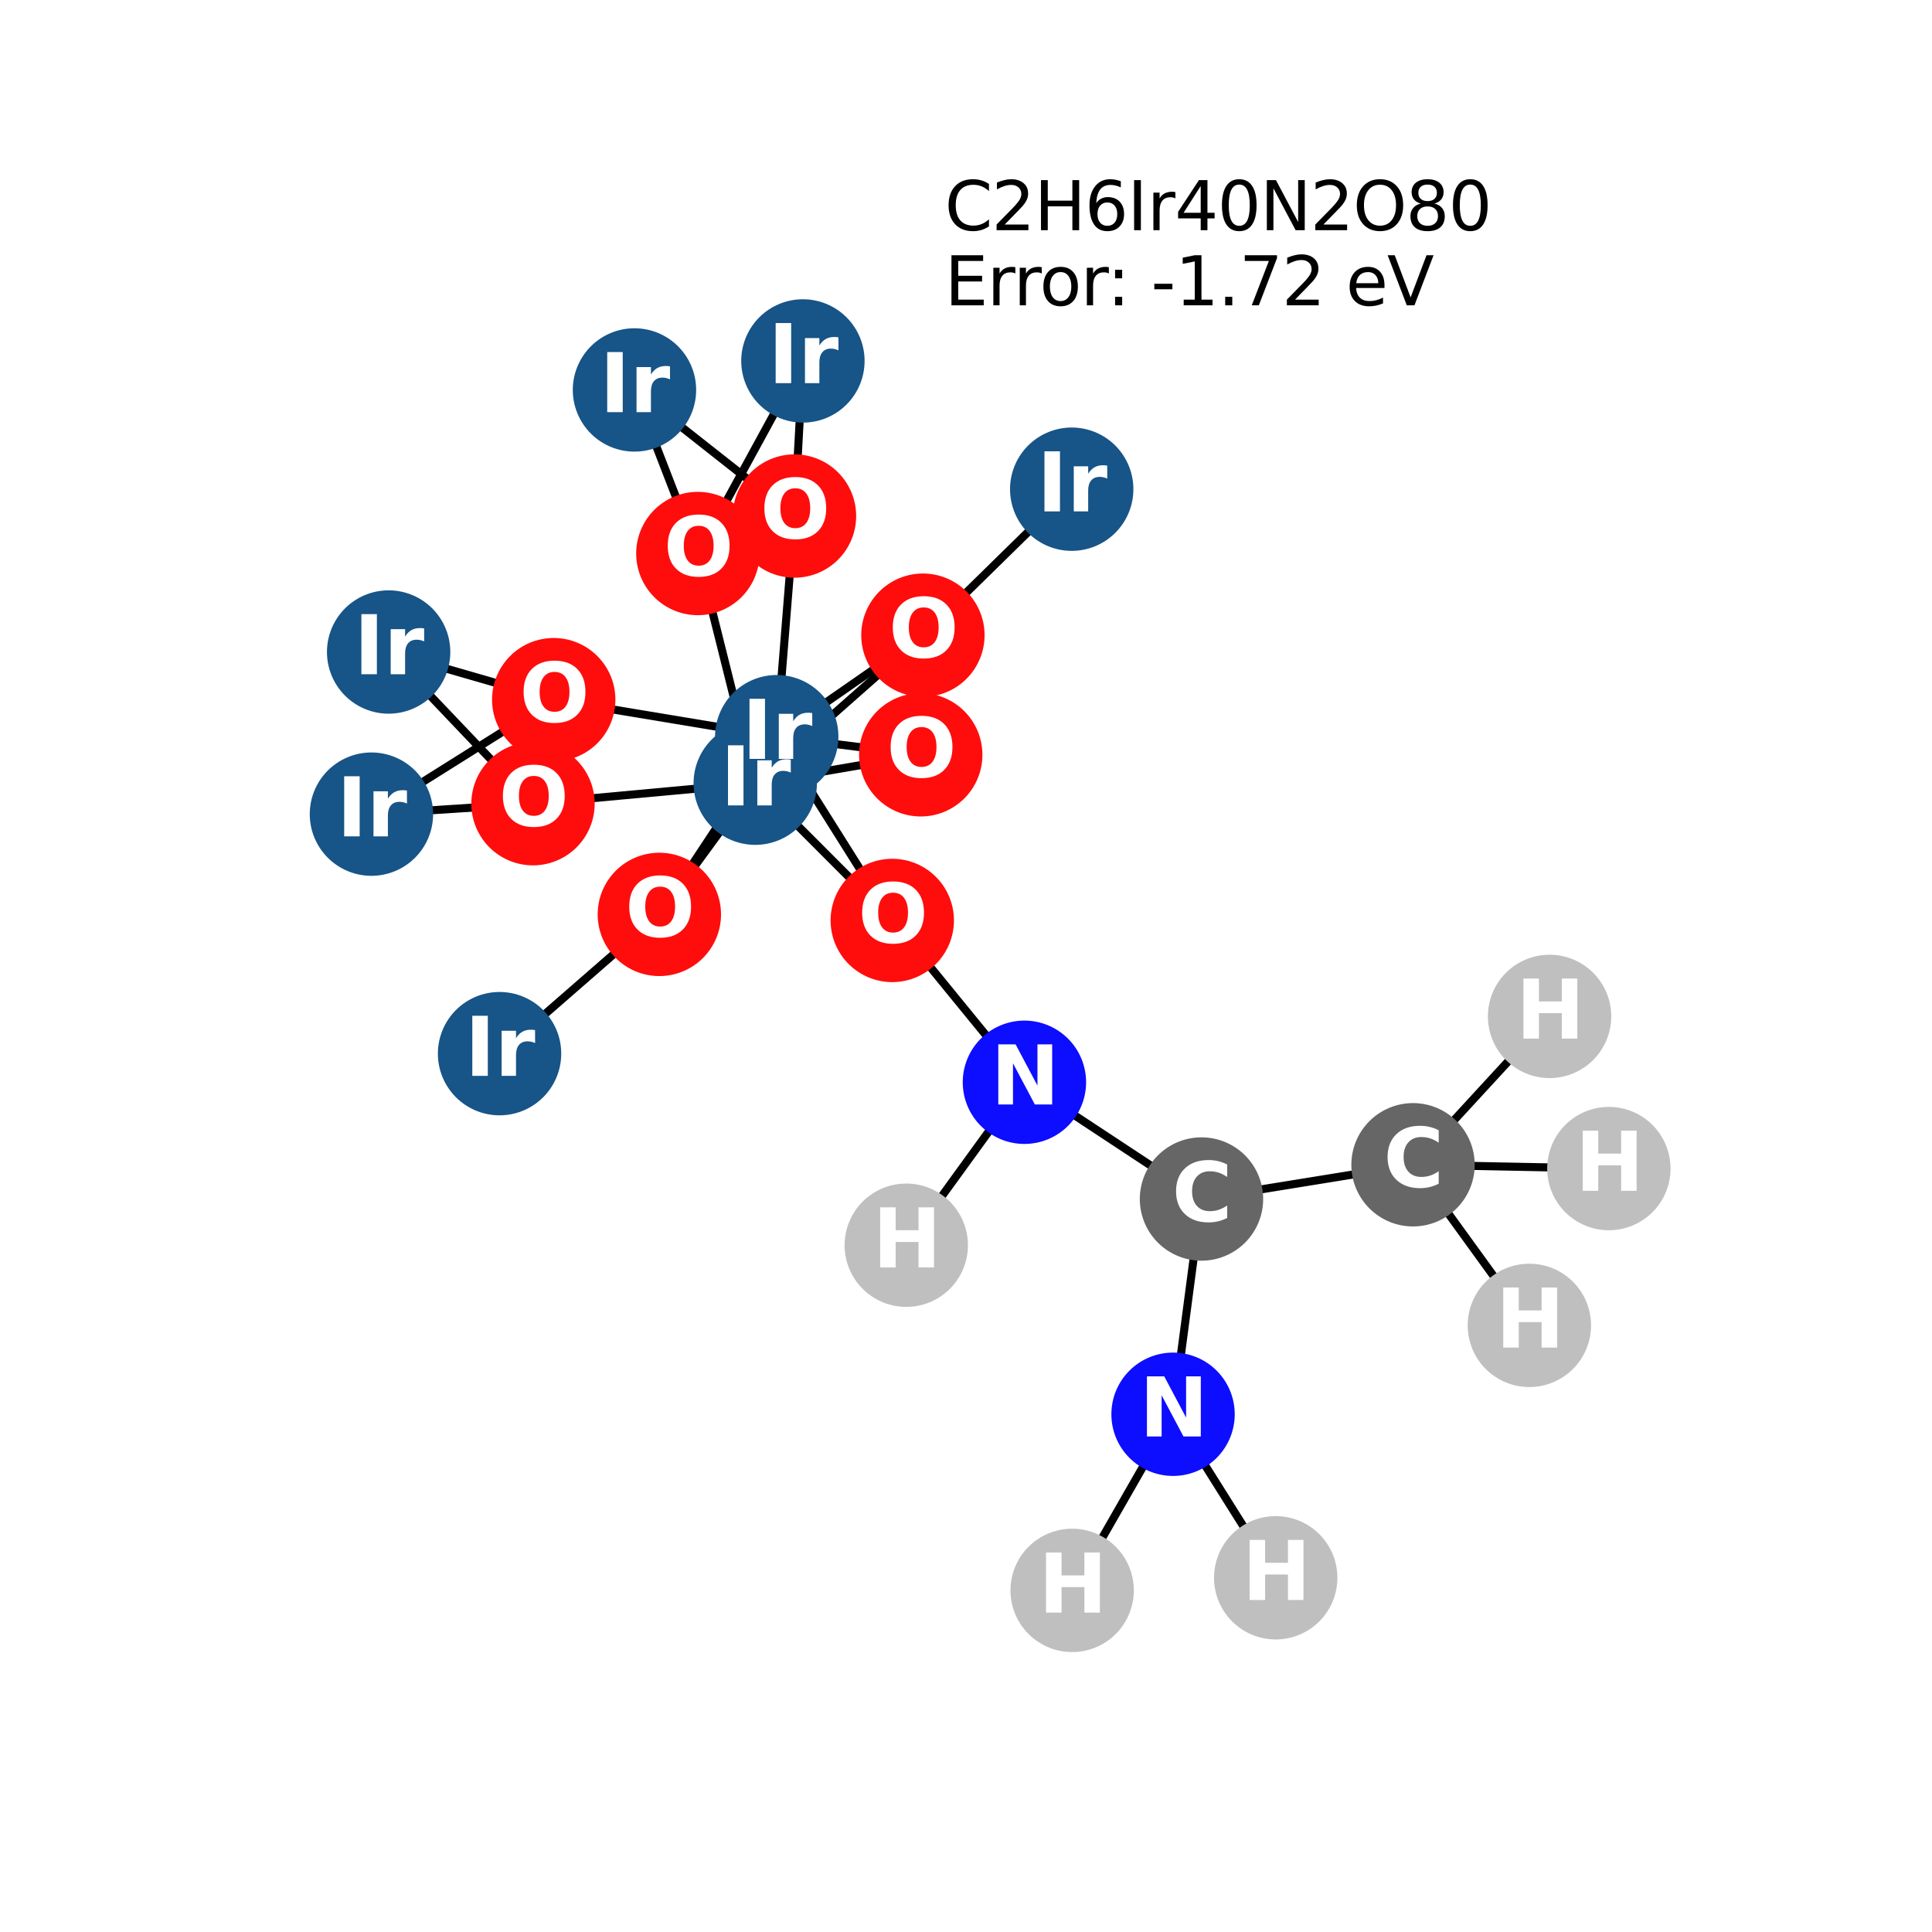 <?xml version="1.0" encoding="utf-8" standalone="no"?>
<!DOCTYPE svg PUBLIC "-//W3C//DTD SVG 1.1//EN"
  "http://www.w3.org/Graphics/SVG/1.1/DTD/svg11.dtd">
<svg xmlns:xlink="http://www.w3.org/1999/xlink" width="288pt" height="288pt" viewBox="0 0 288 288" xmlns="http://www.w3.org/2000/svg" version="1.1">
 <defs>
  <style type="text/css">*{stroke-linejoin: round; stroke-linecap: butt}</style>
 </defs>
 <g id="figure_1">
  <g id="patch_1">
   <path d="M 0 288 
L 288 288 
L 288 0 
L 0 0 
z
" style="fill: #ffffff"/>
  </g>
  <g id="axes_1">
   <g id="LineCollection_1">
    <path d="M 239.831 174.198 
L 210.636 173.631 
" clip-path="url(#pc5ac6e2c8e)" style="fill: none; stroke: #000000; stroke-width: 1.2"/>
    <path d="M 230.991 151.514 
L 210.636 173.631 
" clip-path="url(#pc5ac6e2c8e)" style="fill: none; stroke: #000000; stroke-width: 1.2"/>
    <path d="M 137.576 94.685 
L 159.758 72.923 
" clip-path="url(#pc5ac6e2c8e)" style="fill: none; stroke: #000000; stroke-width: 1.2"/>
    <path d="M 137.576 94.685 
L 112.584 116.749 
" clip-path="url(#pc5ac6e2c8e)" style="fill: none; stroke: #000000; stroke-width: 1.2"/>
    <path d="M 137.576 94.685 
L 115.787 109.814 
" clip-path="url(#pc5ac6e2c8e)" style="fill: none; stroke: #000000; stroke-width: 1.2"/>
    <path d="M 119.689 53.804 
L 104.028 82.513 
" clip-path="url(#pc5ac6e2c8e)" style="fill: none; stroke: #000000; stroke-width: 1.2"/>
    <path d="M 119.689 53.804 
L 118.432 76.924 
" clip-path="url(#pc5ac6e2c8e)" style="fill: none; stroke: #000000; stroke-width: 1.2"/>
    <path d="M 137.253 112.517 
L 112.584 116.749 
" clip-path="url(#pc5ac6e2c8e)" style="fill: none; stroke: #000000; stroke-width: 1.2"/>
    <path d="M 137.253 112.517 
L 115.787 109.814 
" clip-path="url(#pc5ac6e2c8e)" style="fill: none; stroke: #000000; stroke-width: 1.2"/>
    <path d="M 57.933 97.194 
L 79.454 119.805 
" clip-path="url(#pc5ac6e2c8e)" style="fill: none; stroke: #000000; stroke-width: 1.2"/>
    <path d="M 57.933 97.194 
L 82.543 104.297 
" clip-path="url(#pc5ac6e2c8e)" style="fill: none; stroke: #000000; stroke-width: 1.2"/>
    <path d="M 79.454 119.805 
L 112.584 116.749 
" clip-path="url(#pc5ac6e2c8e)" style="fill: none; stroke: #000000; stroke-width: 1.2"/>
    <path d="M 79.454 119.805 
L 55.369 121.363 
" clip-path="url(#pc5ac6e2c8e)" style="fill: none; stroke: #000000; stroke-width: 1.2"/>
    <path d="M 112.584 116.749 
L 104.028 82.513 
" clip-path="url(#pc5ac6e2c8e)" style="fill: none; stroke: #000000; stroke-width: 1.2"/>
    <path d="M 112.584 116.749 
L 98.288 136.308 
" clip-path="url(#pc5ac6e2c8e)" style="fill: none; stroke: #000000; stroke-width: 1.2"/>
    <path d="M 112.584 116.749 
L 133.009 137.209 
" clip-path="url(#pc5ac6e2c8e)" style="fill: none; stroke: #000000; stroke-width: 1.2"/>
    <path d="M 94.58 58.128 
L 104.028 82.513 
" clip-path="url(#pc5ac6e2c8e)" style="fill: none; stroke: #000000; stroke-width: 1.2"/>
    <path d="M 94.58 58.128 
L 118.432 76.924 
" clip-path="url(#pc5ac6e2c8e)" style="fill: none; stroke: #000000; stroke-width: 1.2"/>
    <path d="M 118.432 76.924 
L 115.787 109.814 
" clip-path="url(#pc5ac6e2c8e)" style="fill: none; stroke: #000000; stroke-width: 1.2"/>
    <path d="M 74.468 157.066 
L 98.288 136.308 
" clip-path="url(#pc5ac6e2c8e)" style="fill: none; stroke: #000000; stroke-width: 1.2"/>
    <path d="M 55.369 121.363 
L 82.543 104.297 
" clip-path="url(#pc5ac6e2c8e)" style="fill: none; stroke: #000000; stroke-width: 1.2"/>
    <path d="M 115.787 109.814 
L 98.288 136.308 
" clip-path="url(#pc5ac6e2c8e)" style="fill: none; stroke: #000000; stroke-width: 1.2"/>
    <path d="M 115.787 109.814 
L 133.009 137.209 
" clip-path="url(#pc5ac6e2c8e)" style="fill: none; stroke: #000000; stroke-width: 1.2"/>
    <path d="M 115.787 109.814 
L 82.543 104.297 
" clip-path="url(#pc5ac6e2c8e)" style="fill: none; stroke: #000000; stroke-width: 1.2"/>
    <path d="M 133.009 137.209 
L 152.708 161.332 
" clip-path="url(#pc5ac6e2c8e)" style="fill: none; stroke: #000000; stroke-width: 1.2"/>
    <path d="M 179.104 178.735 
L 152.708 161.332 
" clip-path="url(#pc5ac6e2c8e)" style="fill: none; stroke: #000000; stroke-width: 1.2"/>
    <path d="M 179.104 178.735 
L 174.865 210.822 
" clip-path="url(#pc5ac6e2c8e)" style="fill: none; stroke: #000000; stroke-width: 1.2"/>
    <path d="M 179.104 178.735 
L 210.636 173.631 
" clip-path="url(#pc5ac6e2c8e)" style="fill: none; stroke: #000000; stroke-width: 1.2"/>
    <path d="M 152.708 161.332 
L 135.096 185.624 
" clip-path="url(#pc5ac6e2c8e)" style="fill: none; stroke: #000000; stroke-width: 1.2"/>
    <path d="M 174.865 210.822 
L 159.823 237.076 
" clip-path="url(#pc5ac6e2c8e)" style="fill: none; stroke: #000000; stroke-width: 1.2"/>
    <path d="M 174.865 210.822 
L 190.169 235.197 
" clip-path="url(#pc5ac6e2c8e)" style="fill: none; stroke: #000000; stroke-width: 1.2"/>
    <path d="M 210.636 173.631 
L 227.979 197.572 
" clip-path="url(#pc5ac6e2c8e)" style="fill: none; stroke: #000000; stroke-width: 1.2"/>
   </g>
   <g id="PathCollection_1">
    <defs>
     <path id="C0_0_cb5e0c9d67" d="M 0 8.944 
C 2.372 8.944 4.647 8.002 6.325 6.325 
C 8.002 4.647 8.944 2.372 8.944 -0 
C 8.944 -2.372 8.002 -4.647 6.325 -6.325 
C 4.647 -8.002 2.372 -8.944 0 -8.944 
C -2.372 -8.944 -4.647 -8.002 -6.325 -6.325 
C -8.002 -4.647 -8.944 -2.372 -8.944 0 
C -8.944 2.372 -8.002 4.647 -6.325 6.325 
C -4.647 8.002 -2.372 8.944 0 8.944 
z
"/>
    </defs>
    <g clip-path="url(#pc5ac6e2c8e)">
     <use xlink:href="#C0_0_cb5e0c9d67" x="239.831" y="174.198" style="fill: #bfbfbf; stroke: #bfbfbf; stroke-width: 0.5"/>
    </g>
    <g clip-path="url(#pc5ac6e2c8e)">
     <use xlink:href="#C0_0_cb5e0c9d67" x="230.991" y="151.514" style="fill: #bfbfbf; stroke: #bfbfbf; stroke-width: 0.5"/>
    </g>
    <g clip-path="url(#pc5ac6e2c8e)">
     <use xlink:href="#C0_0_cb5e0c9d67" x="137.576" y="94.685" style="fill: #ff0d0d; stroke: #ff0d0d; stroke-width: 0.5"/>
    </g>
    <g clip-path="url(#pc5ac6e2c8e)">
     <use xlink:href="#C0_0_cb5e0c9d67" x="119.689" y="53.804" style="fill: #175487; stroke: #175487; stroke-width: 0.5"/>
    </g>
    <g clip-path="url(#pc5ac6e2c8e)">
     <use xlink:href="#C0_0_cb5e0c9d67" x="137.253" y="112.517" style="fill: #ff0d0d; stroke: #ff0d0d; stroke-width: 0.5"/>
    </g>
    <g clip-path="url(#pc5ac6e2c8e)">
     <use xlink:href="#C0_0_cb5e0c9d67" x="159.758" y="72.923" style="fill: #175487; stroke: #175487; stroke-width: 0.5"/>
    </g>
    <g clip-path="url(#pc5ac6e2c8e)">
     <use xlink:href="#C0_0_cb5e0c9d67" x="57.933" y="97.194" style="fill: #175487; stroke: #175487; stroke-width: 0.5"/>
    </g>
    <g clip-path="url(#pc5ac6e2c8e)">
     <use xlink:href="#C0_0_cb5e0c9d67" x="79.454" y="119.805" style="fill: #ff0d0d; stroke: #ff0d0d; stroke-width: 0.5"/>
    </g>
    <g clip-path="url(#pc5ac6e2c8e)">
     <use xlink:href="#C0_0_cb5e0c9d67" x="112.584" y="116.749" style="fill: #175487; stroke: #175487; stroke-width: 0.5"/>
    </g>
    <g clip-path="url(#pc5ac6e2c8e)">
     <use xlink:href="#C0_0_cb5e0c9d67" x="94.58" y="58.128" style="fill: #175487; stroke: #175487; stroke-width: 0.5"/>
    </g>
    <g clip-path="url(#pc5ac6e2c8e)">
     <use xlink:href="#C0_0_cb5e0c9d67" x="118.432" y="76.924" style="fill: #ff0d0d; stroke: #ff0d0d; stroke-width: 0.5"/>
    </g>
    <g clip-path="url(#pc5ac6e2c8e)">
     <use xlink:href="#C0_0_cb5e0c9d67" x="74.468" y="157.066" style="fill: #175487; stroke: #175487; stroke-width: 0.5"/>
    </g>
    <g clip-path="url(#pc5ac6e2c8e)">
     <use xlink:href="#C0_0_cb5e0c9d67" x="55.369" y="121.363" style="fill: #175487; stroke: #175487; stroke-width: 0.5"/>
    </g>
    <g clip-path="url(#pc5ac6e2c8e)">
     <use xlink:href="#C0_0_cb5e0c9d67" x="115.787" y="109.814" style="fill: #175487; stroke: #175487; stroke-width: 0.5"/>
    </g>
    <g clip-path="url(#pc5ac6e2c8e)">
     <use xlink:href="#C0_0_cb5e0c9d67" x="98.288" y="136.308" style="fill: #ff0d0d; stroke: #ff0d0d; stroke-width: 0.5"/>
    </g>
    <g clip-path="url(#pc5ac6e2c8e)">
     <use xlink:href="#C0_0_cb5e0c9d67" x="133.009" y="137.209" style="fill: #ff0d0d; stroke: #ff0d0d; stroke-width: 0.5"/>
    </g>
    <g clip-path="url(#pc5ac6e2c8e)">
     <use xlink:href="#C0_0_cb5e0c9d67" x="104.028" y="82.513" style="fill: #ff0d0d; stroke: #ff0d0d; stroke-width: 0.5"/>
    </g>
    <g clip-path="url(#pc5ac6e2c8e)">
     <use xlink:href="#C0_0_cb5e0c9d67" x="82.543" y="104.297" style="fill: #ff0d0d; stroke: #ff0d0d; stroke-width: 0.5"/>
    </g>
    <g clip-path="url(#pc5ac6e2c8e)">
     <use xlink:href="#C0_0_cb5e0c9d67" x="179.104" y="178.735" style="fill: #666666; stroke: #666666; stroke-width: 0.5"/>
    </g>
    <g clip-path="url(#pc5ac6e2c8e)">
     <use xlink:href="#C0_0_cb5e0c9d67" x="152.708" y="161.332" style="fill: #0d0dff; stroke: #0d0dff; stroke-width: 0.5"/>
    </g>
    <g clip-path="url(#pc5ac6e2c8e)">
     <use xlink:href="#C0_0_cb5e0c9d67" x="135.096" y="185.624" style="fill: #bfbfbf; stroke: #bfbfbf; stroke-width: 0.5"/>
    </g>
    <g clip-path="url(#pc5ac6e2c8e)">
     <use xlink:href="#C0_0_cb5e0c9d67" x="174.865" y="210.822" style="fill: #0d0dff; stroke: #0d0dff; stroke-width: 0.5"/>
    </g>
    <g clip-path="url(#pc5ac6e2c8e)">
     <use xlink:href="#C0_0_cb5e0c9d67" x="159.823" y="237.076" style="fill: #bfbfbf; stroke: #bfbfbf; stroke-width: 0.5"/>
    </g>
    <g clip-path="url(#pc5ac6e2c8e)">
     <use xlink:href="#C0_0_cb5e0c9d67" x="190.169" y="235.197" style="fill: #bfbfbf; stroke: #bfbfbf; stroke-width: 0.5"/>
    </g>
    <g clip-path="url(#pc5ac6e2c8e)">
     <use xlink:href="#C0_0_cb5e0c9d67" x="210.636" y="173.631" style="fill: #666666; stroke: #666666; stroke-width: 0.5"/>
    </g>
    <g clip-path="url(#pc5ac6e2c8e)">
     <use xlink:href="#C0_0_cb5e0c9d67" x="227.979" y="197.572" style="fill: #bfbfbf; stroke: #bfbfbf; stroke-width: 0.5"/>
    </g>
   </g>
   <g id="text_1">
    <g clip-path="url(#pc5ac6e2c8e)">
     <!-- H -->
     <g style="fill: #ffffff" transform="translate(234.81 177.509) scale(0.12 -0.12)">
      <defs>
       <path id="DejaVuSans-Bold-48" d="M 588 4666 
L 1791 4666 
L 1791 2888 
L 3566 2888 
L 3566 4666 
L 4769 4666 
L 4769 0 
L 3566 0 
L 3566 1978 
L 1791 1978 
L 1791 0 
L 588 0 
L 588 4666 
z
" transform="scale(0.016)"/>
      </defs>
      <use xlink:href="#DejaVuSans-Bold-48"/>
     </g>
    </g>
   </g>
   <g id="text_2">
    <g clip-path="url(#pc5ac6e2c8e)">
     <!-- H -->
     <g style="fill: #ffffff" transform="translate(225.97 154.826) scale(0.12 -0.12)">
      <use xlink:href="#DejaVuSans-Bold-48"/>
     </g>
    </g>
   </g>
   <g id="text_3">
    <g clip-path="url(#pc5ac6e2c8e)">
     <!-- O -->
     <g style="fill: #ffffff" transform="translate(132.475 97.996) scale(0.12 -0.12)">
      <defs>
       <path id="DejaVuSans-Bold-4f" d="M 2719 3878 
Q 2169 3878 1866 3472 
Q 1563 3066 1563 2328 
Q 1563 1594 1866 1187 
Q 2169 781 2719 781 
Q 3272 781 3575 1187 
Q 3878 1594 3878 2328 
Q 3878 3066 3575 3472 
Q 3272 3878 2719 3878 
z
M 2719 4750 
Q 3844 4750 4481 4106 
Q 5119 3463 5119 2328 
Q 5119 1197 4481 553 
Q 3844 -91 2719 -91 
Q 1597 -91 958 553 
Q 319 1197 319 2328 
Q 319 3463 958 4106 
Q 1597 4750 2719 4750 
z
" transform="scale(0.016)"/>
      </defs>
      <use xlink:href="#DejaVuSans-Bold-4f"/>
     </g>
    </g>
   </g>
   <g id="text_4">
    <g clip-path="url(#pc5ac6e2c8e)">
     <!-- Ir -->
     <g style="fill: #ffffff" transform="translate(114.498 57.115) scale(0.12 -0.12)">
      <defs>
       <path id="DejaVuSans-Bold-49" d="M 588 4666 
L 1791 4666 
L 1791 0 
L 588 0 
L 588 4666 
z
" transform="scale(0.016)"/>
       <path id="DejaVuSans-Bold-72" d="M 3138 2547 
Q 2991 2616 2845 2648 
Q 2700 2681 2553 2681 
Q 2122 2681 1889 2404 
Q 1656 2128 1656 1613 
L 1656 0 
L 538 0 
L 538 3500 
L 1656 3500 
L 1656 2925 
Q 1872 3269 2151 3426 
Q 2431 3584 2822 3584 
Q 2878 3584 2943 3579 
Q 3009 3575 3134 3559 
L 3138 2547 
z
" transform="scale(0.016)"/>
      </defs>
      <use xlink:href="#DejaVuSans-Bold-49"/>
      <use xlink:href="#DejaVuSans-Bold-72" transform="translate(37.207 0)"/>
     </g>
    </g>
   </g>
   <g id="text_5">
    <g clip-path="url(#pc5ac6e2c8e)">
     <!-- O -->
     <g style="fill: #ffffff" transform="translate(132.152 115.828) scale(0.12 -0.12)">
      <use xlink:href="#DejaVuSans-Bold-4f"/>
     </g>
    </g>
   </g>
   <g id="text_6">
    <g clip-path="url(#pc5ac6e2c8e)">
     <!-- Ir -->
     <g style="fill: #ffffff" transform="translate(154.567 76.234) scale(0.12 -0.12)">
      <use xlink:href="#DejaVuSans-Bold-49"/>
      <use xlink:href="#DejaVuSans-Bold-72" transform="translate(37.207 0)"/>
     </g>
    </g>
   </g>
   <g id="text_7">
    <g clip-path="url(#pc5ac6e2c8e)">
     <!-- Ir -->
     <g style="fill: #ffffff" transform="translate(52.743 100.506) scale(0.12 -0.12)">
      <use xlink:href="#DejaVuSans-Bold-49"/>
      <use xlink:href="#DejaVuSans-Bold-72" transform="translate(37.207 0)"/>
     </g>
    </g>
   </g>
   <g id="text_8">
    <g clip-path="url(#pc5ac6e2c8e)">
     <!-- O -->
     <g style="fill: #ffffff" transform="translate(74.353 123.116) scale(0.12 -0.12)">
      <use xlink:href="#DejaVuSans-Bold-4f"/>
     </g>
    </g>
   </g>
   <g id="text_9">
    <g clip-path="url(#pc5ac6e2c8e)">
     <!-- Ir -->
     <g style="fill: #ffffff" transform="translate(107.393 120.06) scale(0.12 -0.12)">
      <use xlink:href="#DejaVuSans-Bold-49"/>
      <use xlink:href="#DejaVuSans-Bold-72" transform="translate(37.207 0)"/>
     </g>
    </g>
   </g>
   <g id="text_10">
    <g clip-path="url(#pc5ac6e2c8e)">
     <!-- Ir -->
     <g style="fill: #ffffff" transform="translate(89.389 61.439) scale(0.12 -0.12)">
      <use xlink:href="#DejaVuSans-Bold-49"/>
      <use xlink:href="#DejaVuSans-Bold-72" transform="translate(37.207 0)"/>
     </g>
    </g>
   </g>
   <g id="text_11">
    <g clip-path="url(#pc5ac6e2c8e)">
     <!-- O -->
     <g style="fill: #ffffff" transform="translate(113.331 80.235) scale(0.12 -0.12)">
      <use xlink:href="#DejaVuSans-Bold-4f"/>
     </g>
    </g>
   </g>
   <g id="text_12">
    <g clip-path="url(#pc5ac6e2c8e)">
     <!-- Ir -->
     <g style="fill: #ffffff" transform="translate(69.277 160.377) scale(0.12 -0.12)">
      <use xlink:href="#DejaVuSans-Bold-49"/>
      <use xlink:href="#DejaVuSans-Bold-72" transform="translate(37.207 0)"/>
     </g>
    </g>
   </g>
   <g id="text_13">
    <g clip-path="url(#pc5ac6e2c8e)">
     <!-- Ir -->
     <g style="fill: #ffffff" transform="translate(50.178 124.674) scale(0.12 -0.12)">
      <use xlink:href="#DejaVuSans-Bold-49"/>
      <use xlink:href="#DejaVuSans-Bold-72" transform="translate(37.207 0)"/>
     </g>
    </g>
   </g>
   <g id="text_14">
    <g clip-path="url(#pc5ac6e2c8e)">
     <!-- Ir -->
     <g style="fill: #ffffff" transform="translate(110.596 113.125) scale(0.12 -0.12)">
      <use xlink:href="#DejaVuSans-Bold-49"/>
      <use xlink:href="#DejaVuSans-Bold-72" transform="translate(37.207 0)"/>
     </g>
    </g>
   </g>
   <g id="text_15">
    <g clip-path="url(#pc5ac6e2c8e)">
     <!-- O -->
     <g style="fill: #ffffff" transform="translate(93.187 139.619) scale(0.12 -0.12)">
      <use xlink:href="#DejaVuSans-Bold-4f"/>
     </g>
    </g>
   </g>
   <g id="text_16">
    <g clip-path="url(#pc5ac6e2c8e)">
     <!-- O -->
     <g style="fill: #ffffff" transform="translate(127.908 140.52) scale(0.12 -0.12)">
      <use xlink:href="#DejaVuSans-Bold-4f"/>
     </g>
    </g>
   </g>
   <g id="text_17">
    <g clip-path="url(#pc5ac6e2c8e)">
     <!-- O -->
     <g style="fill: #ffffff" transform="translate(98.927 85.825) scale(0.12 -0.12)">
      <use xlink:href="#DejaVuSans-Bold-4f"/>
     </g>
    </g>
   </g>
   <g id="text_18">
    <g clip-path="url(#pc5ac6e2c8e)">
     <!-- O -->
     <g style="fill: #ffffff" transform="translate(77.442 107.608) scale(0.12 -0.12)">
      <use xlink:href="#DejaVuSans-Bold-4f"/>
     </g>
    </g>
   </g>
   <g id="text_19">
    <g clip-path="url(#pc5ac6e2c8e)">
     <!-- C -->
     <g style="fill: #ffffff" transform="translate(174.7 182.047) scale(0.12 -0.12)">
      <defs>
       <path id="DejaVuSans-Bold-43" d="M 4288 256 
Q 3956 84 3597 -3 
Q 3238 -91 2847 -91 
Q 1681 -91 1000 561 
Q 319 1213 319 2328 
Q 319 3447 1000 4098 
Q 1681 4750 2847 4750 
Q 3238 4750 3597 4662 
Q 3956 4575 4288 4403 
L 4288 3438 
Q 3953 3666 3628 3772 
Q 3303 3878 2944 3878 
Q 2300 3878 1931 3465 
Q 1563 3053 1563 2328 
Q 1563 1606 1931 1193 
Q 2300 781 2944 781 
Q 3303 781 3628 887 
Q 3953 994 4288 1222 
L 4288 256 
z
" transform="scale(0.016)"/>
      </defs>
      <use xlink:href="#DejaVuSans-Bold-43"/>
     </g>
    </g>
   </g>
   <g id="text_20">
    <g clip-path="url(#pc5ac6e2c8e)">
     <!-- N -->
     <g style="fill: #ffffff" transform="translate(147.687 164.643) scale(0.12 -0.12)">
      <defs>
       <path id="DejaVuSans-Bold-4e" d="M 588 4666 
L 1931 4666 
L 3628 1466 
L 3628 4666 
L 4769 4666 
L 4769 0 
L 3425 0 
L 1728 3200 
L 1728 0 
L 588 0 
L 588 4666 
z
" transform="scale(0.016)"/>
      </defs>
      <use xlink:href="#DejaVuSans-Bold-4e"/>
     </g>
    </g>
   </g>
   <g id="text_21">
    <g clip-path="url(#pc5ac6e2c8e)">
     <!-- H -->
     <g style="fill: #ffffff" transform="translate(130.074 188.935) scale(0.12 -0.12)">
      <use xlink:href="#DejaVuSans-Bold-48"/>
     </g>
    </g>
   </g>
   <g id="text_22">
    <g clip-path="url(#pc5ac6e2c8e)">
     <!-- N -->
     <g style="fill: #ffffff" transform="translate(169.844 214.133) scale(0.12 -0.12)">
      <use xlink:href="#DejaVuSans-Bold-4e"/>
     </g>
    </g>
   </g>
   <g id="text_23">
    <g clip-path="url(#pc5ac6e2c8e)">
     <!-- H -->
     <g style="fill: #ffffff" transform="translate(154.802 240.388) scale(0.12 -0.12)">
      <use xlink:href="#DejaVuSans-Bold-48"/>
     </g>
    </g>
   </g>
   <g id="text_24">
    <g clip-path="url(#pc5ac6e2c8e)">
     <!-- H -->
     <g style="fill: #ffffff" transform="translate(185.148 238.508) scale(0.12 -0.12)">
      <use xlink:href="#DejaVuSans-Bold-48"/>
     </g>
    </g>
   </g>
   <g id="text_25">
    <g clip-path="url(#pc5ac6e2c8e)">
     <!-- C -->
     <g style="fill: #ffffff" transform="translate(206.232 176.942) scale(0.12 -0.12)">
      <use xlink:href="#DejaVuSans-Bold-43"/>
     </g>
    </g>
   </g>
   <g id="text_26">
    <g clip-path="url(#pc5ac6e2c8e)">
     <!-- H -->
     <g style="fill: #ffffff" transform="translate(222.958 200.884) scale(0.12 -0.12)">
      <use xlink:href="#DejaVuSans-Bold-48"/>
     </g>
    </g>
   </g>
   <g id="text_27">
    <!-- C2H6Ir40N2O80 -->
    <g transform="translate(140.829 34.316) scale(0.1 -0.1)">
     <defs>
      <path id="DejaVuSans-43" d="M 4122 4306 
L 4122 3641 
Q 3803 3938 3442 4084 
Q 3081 4231 2675 4231 
Q 1875 4231 1450 3742 
Q 1025 3253 1025 2328 
Q 1025 1406 1450 917 
Q 1875 428 2675 428 
Q 3081 428 3442 575 
Q 3803 722 4122 1019 
L 4122 359 
Q 3791 134 3420 21 
Q 3050 -91 2638 -91 
Q 1578 -91 968 557 
Q 359 1206 359 2328 
Q 359 3453 968 4101 
Q 1578 4750 2638 4750 
Q 3056 4750 3426 4639 
Q 3797 4528 4122 4306 
z
" transform="scale(0.016)"/>
      <path id="DejaVuSans-32" d="M 1228 531 
L 3431 531 
L 3431 0 
L 469 0 
L 469 531 
Q 828 903 1448 1529 
Q 2069 2156 2228 2338 
Q 2531 2678 2651 2914 
Q 2772 3150 2772 3378 
Q 2772 3750 2511 3984 
Q 2250 4219 1831 4219 
Q 1534 4219 1204 4116 
Q 875 4013 500 3803 
L 500 4441 
Q 881 4594 1212 4672 
Q 1544 4750 1819 4750 
Q 2544 4750 2975 4387 
Q 3406 4025 3406 3419 
Q 3406 3131 3298 2873 
Q 3191 2616 2906 2266 
Q 2828 2175 2409 1742 
Q 1991 1309 1228 531 
z
" transform="scale(0.016)"/>
      <path id="DejaVuSans-48" d="M 628 4666 
L 1259 4666 
L 1259 2753 
L 3553 2753 
L 3553 4666 
L 4184 4666 
L 4184 0 
L 3553 0 
L 3553 2222 
L 1259 2222 
L 1259 0 
L 628 0 
L 628 4666 
z
" transform="scale(0.016)"/>
      <path id="DejaVuSans-36" d="M 2113 2584 
Q 1688 2584 1439 2293 
Q 1191 2003 1191 1497 
Q 1191 994 1439 701 
Q 1688 409 2113 409 
Q 2538 409 2786 701 
Q 3034 994 3034 1497 
Q 3034 2003 2786 2293 
Q 2538 2584 2113 2584 
z
M 3366 4563 
L 3366 3988 
Q 3128 4100 2886 4159 
Q 2644 4219 2406 4219 
Q 1781 4219 1451 3797 
Q 1122 3375 1075 2522 
Q 1259 2794 1537 2939 
Q 1816 3084 2150 3084 
Q 2853 3084 3261 2657 
Q 3669 2231 3669 1497 
Q 3669 778 3244 343 
Q 2819 -91 2113 -91 
Q 1303 -91 875 529 
Q 447 1150 447 2328 
Q 447 3434 972 4092 
Q 1497 4750 2381 4750 
Q 2619 4750 2861 4703 
Q 3103 4656 3366 4563 
z
" transform="scale(0.016)"/>
      <path id="DejaVuSans-49" d="M 628 4666 
L 1259 4666 
L 1259 0 
L 628 0 
L 628 4666 
z
" transform="scale(0.016)"/>
      <path id="DejaVuSans-72" d="M 2631 2963 
Q 2534 3019 2420 3045 
Q 2306 3072 2169 3072 
Q 1681 3072 1420 2755 
Q 1159 2438 1159 1844 
L 1159 0 
L 581 0 
L 581 3500 
L 1159 3500 
L 1159 2956 
Q 1341 3275 1631 3429 
Q 1922 3584 2338 3584 
Q 2397 3584 2469 3576 
Q 2541 3569 2628 3553 
L 2631 2963 
z
" transform="scale(0.016)"/>
      <path id="DejaVuSans-34" d="M 2419 4116 
L 825 1625 
L 2419 1625 
L 2419 4116 
z
M 2253 4666 
L 3047 4666 
L 3047 1625 
L 3713 1625 
L 3713 1100 
L 3047 1100 
L 3047 0 
L 2419 0 
L 2419 1100 
L 313 1100 
L 313 1709 
L 2253 4666 
z
" transform="scale(0.016)"/>
      <path id="DejaVuSans-30" d="M 2034 4250 
Q 1547 4250 1301 3770 
Q 1056 3291 1056 2328 
Q 1056 1369 1301 889 
Q 1547 409 2034 409 
Q 2525 409 2770 889 
Q 3016 1369 3016 2328 
Q 3016 3291 2770 3770 
Q 2525 4250 2034 4250 
z
M 2034 4750 
Q 2819 4750 3233 4129 
Q 3647 3509 3647 2328 
Q 3647 1150 3233 529 
Q 2819 -91 2034 -91 
Q 1250 -91 836 529 
Q 422 1150 422 2328 
Q 422 3509 836 4129 
Q 1250 4750 2034 4750 
z
" transform="scale(0.016)"/>
      <path id="DejaVuSans-4e" d="M 628 4666 
L 1478 4666 
L 3547 763 
L 3547 4666 
L 4159 4666 
L 4159 0 
L 3309 0 
L 1241 3903 
L 1241 0 
L 628 0 
L 628 4666 
z
" transform="scale(0.016)"/>
      <path id="DejaVuSans-4f" d="M 2522 4238 
Q 1834 4238 1429 3725 
Q 1025 3213 1025 2328 
Q 1025 1447 1429 934 
Q 1834 422 2522 422 
Q 3209 422 3611 934 
Q 4013 1447 4013 2328 
Q 4013 3213 3611 3725 
Q 3209 4238 2522 4238 
z
M 2522 4750 
Q 3503 4750 4090 4092 
Q 4678 3434 4678 2328 
Q 4678 1225 4090 567 
Q 3503 -91 2522 -91 
Q 1538 -91 948 565 
Q 359 1222 359 2328 
Q 359 3434 948 4092 
Q 1538 4750 2522 4750 
z
" transform="scale(0.016)"/>
      <path id="DejaVuSans-38" d="M 2034 2216 
Q 1584 2216 1326 1975 
Q 1069 1734 1069 1313 
Q 1069 891 1326 650 
Q 1584 409 2034 409 
Q 2484 409 2743 651 
Q 3003 894 3003 1313 
Q 3003 1734 2745 1975 
Q 2488 2216 2034 2216 
z
M 1403 2484 
Q 997 2584 770 2862 
Q 544 3141 544 3541 
Q 544 4100 942 4425 
Q 1341 4750 2034 4750 
Q 2731 4750 3128 4425 
Q 3525 4100 3525 3541 
Q 3525 3141 3298 2862 
Q 3072 2584 2669 2484 
Q 3125 2378 3379 2068 
Q 3634 1759 3634 1313 
Q 3634 634 3220 271 
Q 2806 -91 2034 -91 
Q 1263 -91 848 271 
Q 434 634 434 1313 
Q 434 1759 690 2068 
Q 947 2378 1403 2484 
z
M 1172 3481 
Q 1172 3119 1398 2916 
Q 1625 2713 2034 2713 
Q 2441 2713 2670 2916 
Q 2900 3119 2900 3481 
Q 2900 3844 2670 4047 
Q 2441 4250 2034 4250 
Q 1625 4250 1398 4047 
Q 1172 3844 1172 3481 
z
" transform="scale(0.016)"/>
     </defs>
     <use xlink:href="#DejaVuSans-43"/>
     <use xlink:href="#DejaVuSans-32" transform="translate(69.824 0)"/>
     <use xlink:href="#DejaVuSans-48" transform="translate(133.447 0)"/>
     <use xlink:href="#DejaVuSans-36" transform="translate(208.643 0)"/>
     <use xlink:href="#DejaVuSans-49" transform="translate(272.266 0)"/>
     <use xlink:href="#DejaVuSans-72" transform="translate(301.758 0)"/>
     <use xlink:href="#DejaVuSans-34" transform="translate(342.871 0)"/>
     <use xlink:href="#DejaVuSans-30" transform="translate(406.494 0)"/>
     <use xlink:href="#DejaVuSans-4e" transform="translate(470.117 0)"/>
     <use xlink:href="#DejaVuSans-32" transform="translate(544.922 0)"/>
     <use xlink:href="#DejaVuSans-4f" transform="translate(608.545 0)"/>
     <use xlink:href="#DejaVuSans-38" transform="translate(687.256 0)"/>
     <use xlink:href="#DejaVuSans-30" transform="translate(750.879 0)"/>
    </g>
    <!-- Error: -1.72 eV -->
    <g transform="translate(140.829 45.514) scale(0.1 -0.1)">
     <defs>
      <path id="DejaVuSans-45" d="M 628 4666 
L 3578 4666 
L 3578 4134 
L 1259 4134 
L 1259 2753 
L 3481 2753 
L 3481 2222 
L 1259 2222 
L 1259 531 
L 3634 531 
L 3634 0 
L 628 0 
L 628 4666 
z
" transform="scale(0.016)"/>
      <path id="DejaVuSans-6f" d="M 1959 3097 
Q 1497 3097 1228 2736 
Q 959 2375 959 1747 
Q 959 1119 1226 758 
Q 1494 397 1959 397 
Q 2419 397 2687 759 
Q 2956 1122 2956 1747 
Q 2956 2369 2687 2733 
Q 2419 3097 1959 3097 
z
M 1959 3584 
Q 2709 3584 3137 3096 
Q 3566 2609 3566 1747 
Q 3566 888 3137 398 
Q 2709 -91 1959 -91 
Q 1206 -91 779 398 
Q 353 888 353 1747 
Q 353 2609 779 3096 
Q 1206 3584 1959 3584 
z
" transform="scale(0.016)"/>
      <path id="DejaVuSans-3a" d="M 750 794 
L 1409 794 
L 1409 0 
L 750 0 
L 750 794 
z
M 750 3309 
L 1409 3309 
L 1409 2516 
L 750 2516 
L 750 3309 
z
" transform="scale(0.016)"/>
      <path id="DejaVuSans-20" transform="scale(0.016)"/>
      <path id="DejaVuSans-2d" d="M 313 2009 
L 1997 2009 
L 1997 1497 
L 313 1497 
L 313 2009 
z
" transform="scale(0.016)"/>
      <path id="DejaVuSans-31" d="M 794 531 
L 1825 531 
L 1825 4091 
L 703 3866 
L 703 4441 
L 1819 4666 
L 2450 4666 
L 2450 531 
L 3481 531 
L 3481 0 
L 794 0 
L 794 531 
z
" transform="scale(0.016)"/>
      <path id="DejaVuSans-2e" d="M 684 794 
L 1344 794 
L 1344 0 
L 684 0 
L 684 794 
z
" transform="scale(0.016)"/>
      <path id="DejaVuSans-37" d="M 525 4666 
L 3525 4666 
L 3525 4397 
L 1831 0 
L 1172 0 
L 2766 4134 
L 525 4134 
L 525 4666 
z
" transform="scale(0.016)"/>
      <path id="DejaVuSans-65" d="M 3597 1894 
L 3597 1613 
L 953 1613 
Q 991 1019 1311 708 
Q 1631 397 2203 397 
Q 2534 397 2845 478 
Q 3156 559 3463 722 
L 3463 178 
Q 3153 47 2828 -22 
Q 2503 -91 2169 -91 
Q 1331 -91 842 396 
Q 353 884 353 1716 
Q 353 2575 817 3079 
Q 1281 3584 2069 3584 
Q 2775 3584 3186 3129 
Q 3597 2675 3597 1894 
z
M 3022 2063 
Q 3016 2534 2758 2815 
Q 2500 3097 2075 3097 
Q 1594 3097 1305 2825 
Q 1016 2553 972 2059 
L 3022 2063 
z
" transform="scale(0.016)"/>
      <path id="DejaVuSans-56" d="M 1831 0 
L 50 4666 
L 709 4666 
L 2188 738 
L 3669 4666 
L 4325 4666 
L 2547 0 
L 1831 0 
z
" transform="scale(0.016)"/>
     </defs>
     <use xlink:href="#DejaVuSans-45"/>
     <use xlink:href="#DejaVuSans-72" transform="translate(63.184 0)"/>
     <use xlink:href="#DejaVuSans-72" transform="translate(102.547 0)"/>
     <use xlink:href="#DejaVuSans-6f" transform="translate(141.41 0)"/>
     <use xlink:href="#DejaVuSans-72" transform="translate(202.592 0)"/>
     <use xlink:href="#DejaVuSans-3a" transform="translate(241.955 0)"/>
     <use xlink:href="#DejaVuSans-20" transform="translate(275.646 0)"/>
     <use xlink:href="#DejaVuSans-2d" transform="translate(307.434 0)"/>
     <use xlink:href="#DejaVuSans-31" transform="translate(343.518 0)"/>
     <use xlink:href="#DejaVuSans-2e" transform="translate(407.141 0)"/>
     <use xlink:href="#DejaVuSans-37" transform="translate(438.928 0)"/>
     <use xlink:href="#DejaVuSans-32" transform="translate(502.551 0)"/>
     <use xlink:href="#DejaVuSans-20" transform="translate(566.174 0)"/>
     <use xlink:href="#DejaVuSans-65" transform="translate(597.961 0)"/>
     <use xlink:href="#DejaVuSans-56" transform="translate(659.484 0)"/>
    </g>
   </g>
  </g>
 </g>
 <defs>
  <clipPath id="pc5ac6e2c8e">
   <rect x="36" y="34.56" width="223.2" height="221.76"/>
  </clipPath>
 </defs>
</svg>
